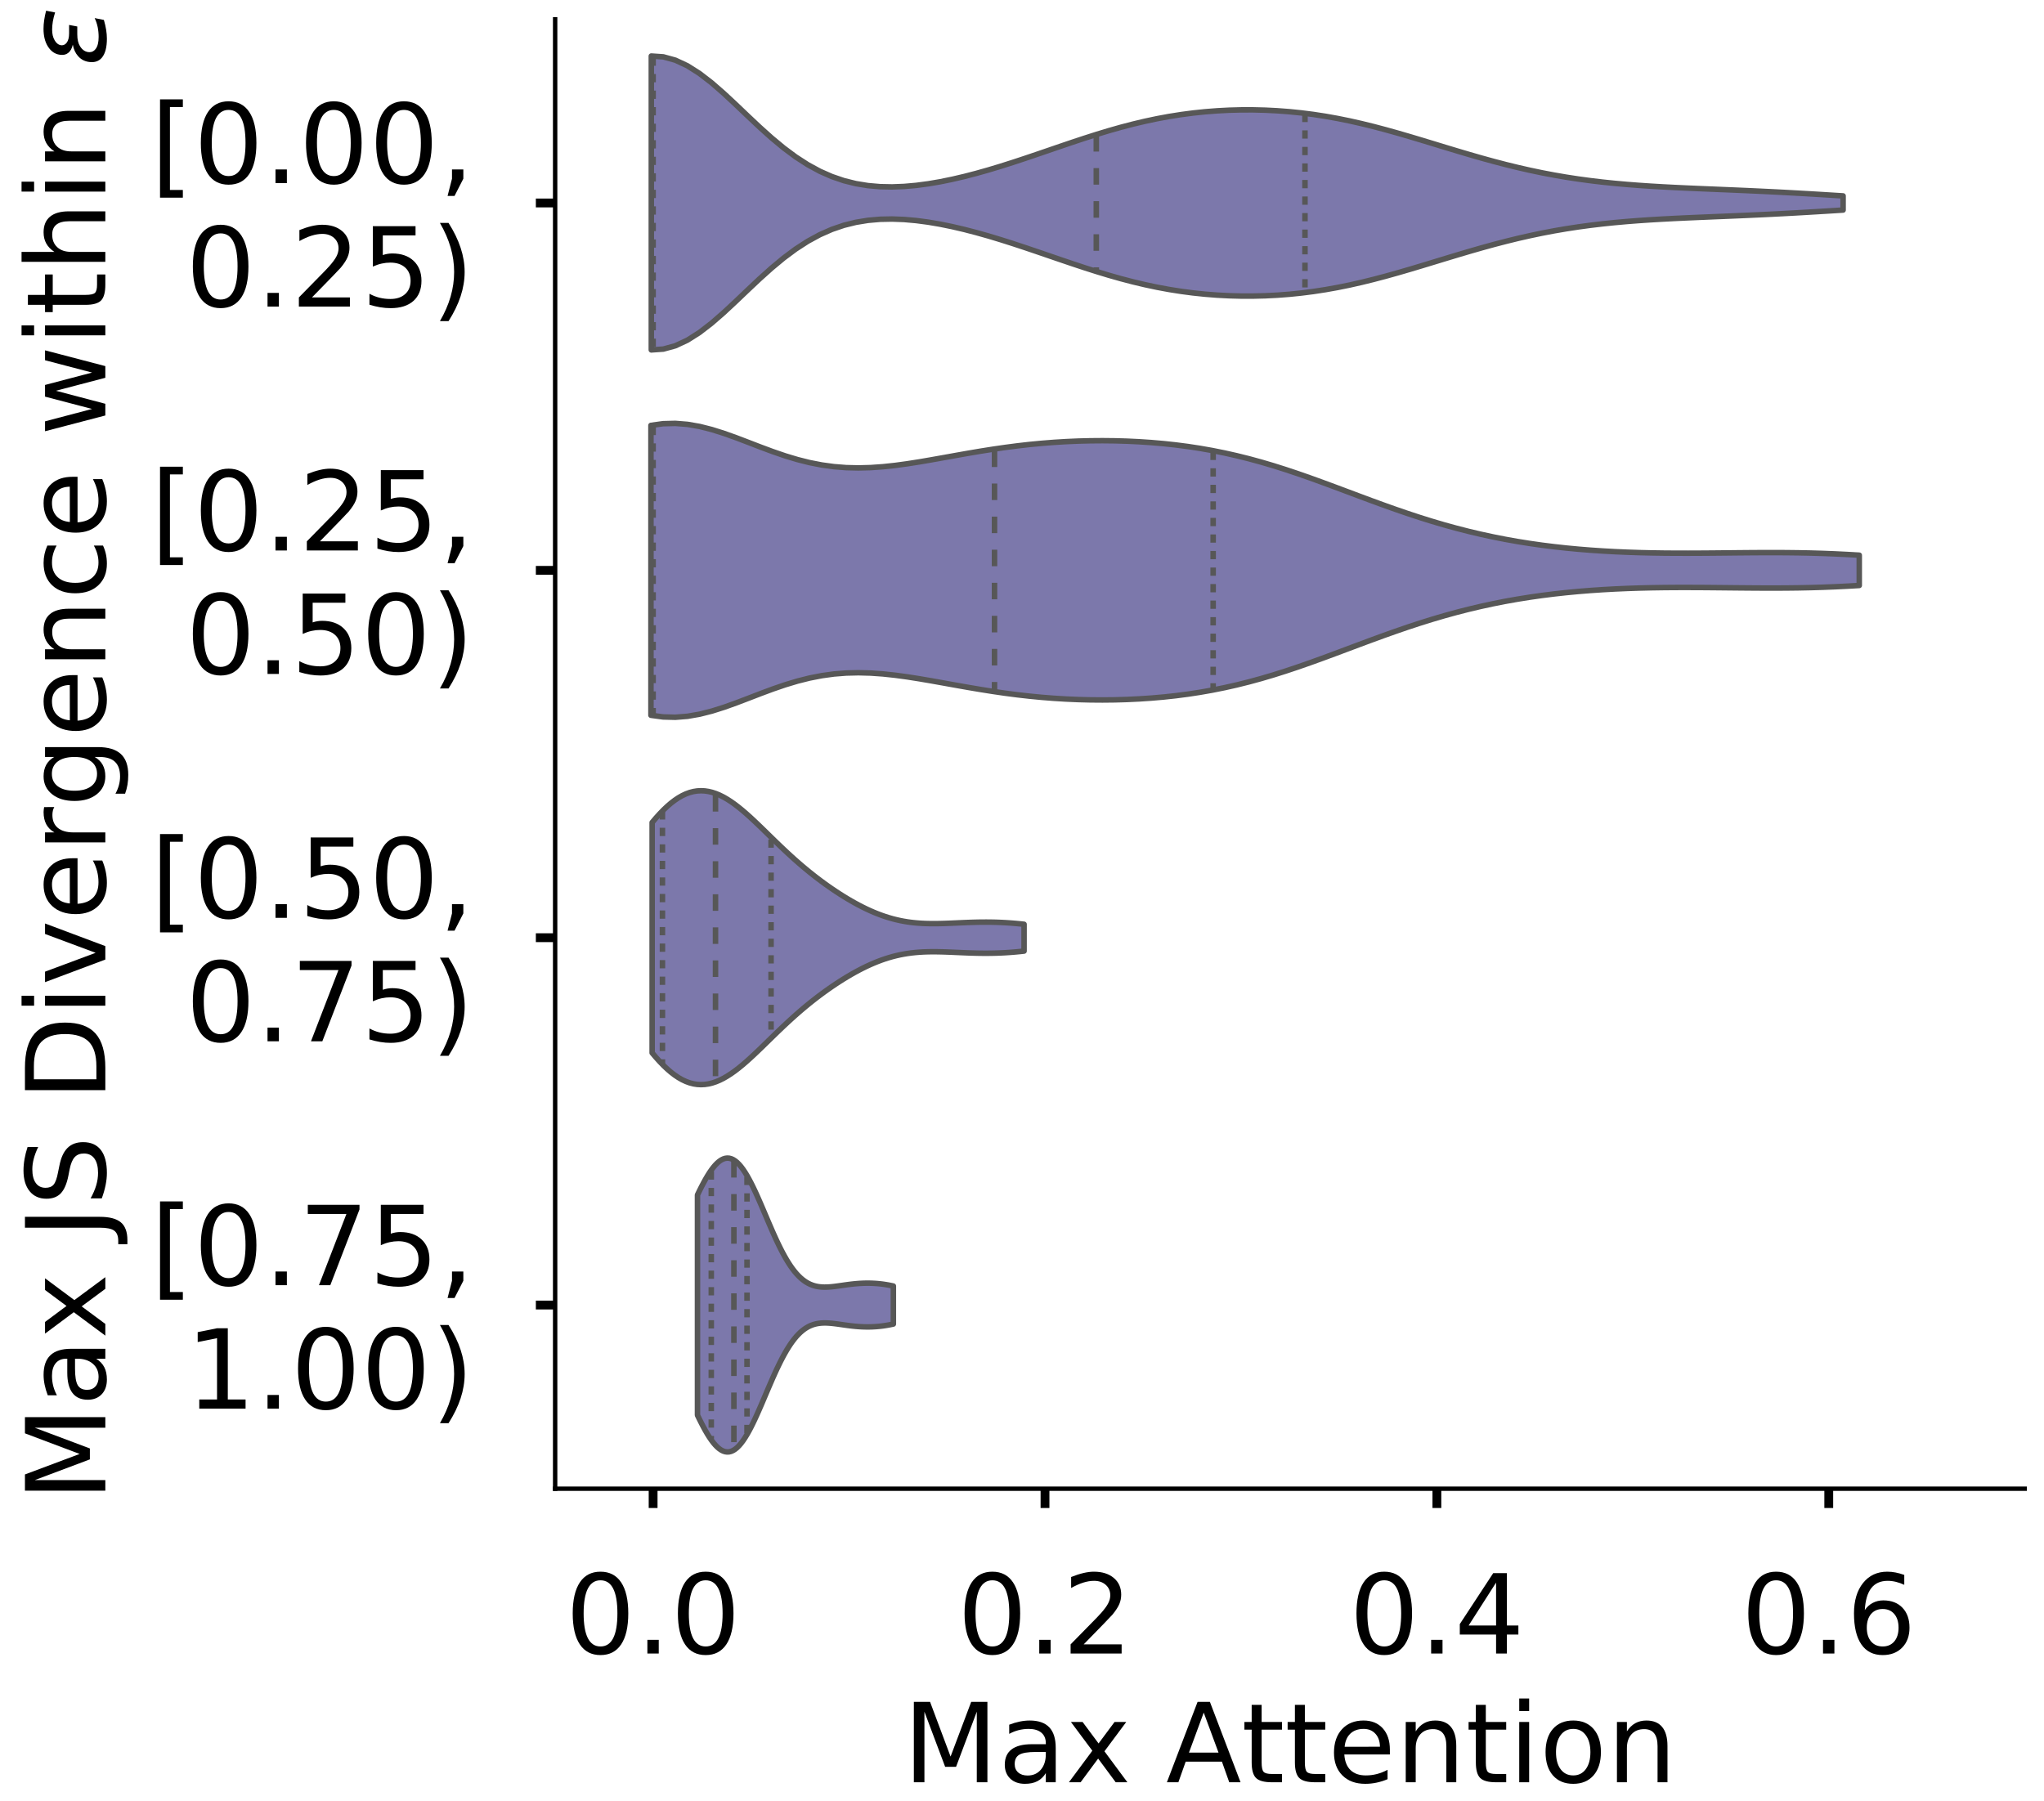 <?xml version="1.0" encoding="utf-8" standalone="no"?>
<!DOCTYPE svg PUBLIC "-//W3C//DTD SVG 1.1//EN"
  "http://www.w3.org/Graphics/SVG/1.1/DTD/svg11.dtd">
<!-- Created with matplotlib (https://matplotlib.org/) -->
<svg height="326.767pt" version="1.1" viewBox="0 0 370.767 326.767" width="370.767pt" xmlns="http://www.w3.org/2000/svg" xmlns:xlink="http://www.w3.org/1999/xlink">
 <defs>
  <style type="text/css">
*{stroke-linecap:butt;stroke-linejoin:round;}
  </style>
 </defs>
 <g id="figure_1">
  <g id="patch_1">
   <path d="M -0 326.767 
L 370.767 326.767 
L 370.767 -0 
L -0 -0 
z
" style="fill:#ffffff;"/>
  </g>
  <g id="axes_1">
   <g id="patch_2">
    <path d="M -273.667 270.067 
L -7.1 270.067 
L -7.1 3.5 
L -273.667 3.5 
z
" style="fill:#ffffff;"/>
   </g>
   <g id="patch_3">
    <path clip-path="url(#p2124ad52f2)" d="M -261.55 270.067 
L -255.492 270.067 
L -255.492 16.194 
L -261.55 16.194 
z
" style="fill:#7570b3;opacity:0.6;stroke:#000000;stroke-linejoin:miter;stroke-width:0.5;"/>
   </g>
   <g id="patch_4">
    <path clip-path="url(#p2124ad52f2)" d="M -255.492 270.067 
L -249.433 270.067 
L -249.433 261.582 
L -255.492 261.582 
z
" style="fill:#7570b3;opacity:0.6;stroke:#000000;stroke-linejoin:miter;stroke-width:0.5;"/>
   </g>
   <g id="patch_5">
    <path clip-path="url(#p2124ad52f2)" d="M -249.433 270.067 
L -243.375 270.067 
L -243.375 260.93 
L -249.433 260.93 
z
" style="fill:#7570b3;opacity:0.6;stroke:#000000;stroke-linejoin:miter;stroke-width:0.5;"/>
   </g>
   <g id="patch_6">
    <path clip-path="url(#p2124ad52f2)" d="M -243.375 270.067 
L -237.317 270.067 
L -237.317 268.761 
L -243.375 268.761 
z
" style="fill:#7570b3;opacity:0.6;stroke:#000000;stroke-linejoin:miter;stroke-width:0.5;"/>
   </g>
   <g id="patch_7">
    <path clip-path="url(#p2124ad52f2)" d="M -237.317 270.067 
L -231.258 270.067 
L -231.258 267.456 
L -237.317 267.456 
z
" style="fill:#7570b3;opacity:0.6;stroke:#000000;stroke-linejoin:miter;stroke-width:0.5;"/>
   </g>
   <g id="patch_8">
    <path clip-path="url(#p2124ad52f2)" d="M -231.258 270.067 
L -225.2 270.067 
L -225.2 264.193 
L -231.258 264.193 
z
" style="fill:#7570b3;opacity:0.6;stroke:#000000;stroke-linejoin:miter;stroke-width:0.5;"/>
   </g>
   <g id="patch_9">
    <path clip-path="url(#p2124ad52f2)" d="M -225.2 270.067 
L -219.142 270.067 
L -219.142 265.498 
L -225.2 265.498 
z
" style="fill:#7570b3;opacity:0.6;stroke:#000000;stroke-linejoin:miter;stroke-width:0.5;"/>
   </g>
   <g id="patch_10">
    <path clip-path="url(#p2124ad52f2)" d="M -219.142 270.067 
L -213.083 270.067 
L -213.083 262.888 
L -219.142 262.888 
z
" style="fill:#7570b3;opacity:0.6;stroke:#000000;stroke-linejoin:miter;stroke-width:0.5;"/>
   </g>
   <g id="patch_11">
    <path clip-path="url(#p2124ad52f2)" d="M -213.083 270.067 
L -207.025 270.067 
L -207.025 261.582 
L -213.083 261.582 
z
" style="fill:#7570b3;opacity:0.6;stroke:#000000;stroke-linejoin:miter;stroke-width:0.5;"/>
   </g>
   <g id="patch_12">
    <path clip-path="url(#p2124ad52f2)" d="M -207.025 270.067 
L -200.967 270.067 
L -200.967 260.93 
L -207.025 260.93 
z
" style="fill:#7570b3;opacity:0.6;stroke:#000000;stroke-linejoin:miter;stroke-width:0.5;"/>
   </g>
   <g id="patch_13">
    <path clip-path="url(#p2124ad52f2)" d="M -200.967 270.067 
L -194.908 270.067 
L -194.908 259.625 
L -200.967 259.625 
z
" style="fill:#7570b3;opacity:0.6;stroke:#000000;stroke-linejoin:miter;stroke-width:0.5;"/>
   </g>
   <g id="patch_14">
    <path clip-path="url(#p2124ad52f2)" d="M -194.908 270.067 
L -188.85 270.067 
L -188.85 254.404 
L -194.908 254.404 
z
" style="fill:#7570b3;opacity:0.6;stroke:#000000;stroke-linejoin:miter;stroke-width:0.5;"/>
   </g>
   <g id="patch_15">
    <path clip-path="url(#p2124ad52f2)" d="M -188.85 270.067 
L -182.792 270.067 
L -182.792 249.835 
L -188.85 249.835 
z
" style="fill:#7570b3;opacity:0.6;stroke:#000000;stroke-linejoin:miter;stroke-width:0.5;"/>
   </g>
   <g id="patch_16">
    <path clip-path="url(#p2124ad52f2)" d="M -182.792 270.067 
L -176.733 270.067 
L -176.733 244.614 
L -182.792 244.614 
z
" style="fill:#7570b3;opacity:0.6;stroke:#000000;stroke-linejoin:miter;stroke-width:0.5;"/>
   </g>
   <g id="patch_17">
    <path clip-path="url(#p2124ad52f2)" d="M -176.733 270.067 
L -170.675 270.067 
L -170.675 245.919 
L -176.733 245.919 
z
" style="fill:#7570b3;opacity:0.6;stroke:#000000;stroke-linejoin:miter;stroke-width:0.5;"/>
   </g>
   <g id="patch_18">
    <path clip-path="url(#p2124ad52f2)" d="M -170.675 270.067 
L -164.617 270.067 
L -164.617 240.698 
L -170.675 240.698 
z
" style="fill:#7570b3;opacity:0.6;stroke:#000000;stroke-linejoin:miter;stroke-width:0.5;"/>
   </g>
   <g id="patch_19">
    <path clip-path="url(#p2124ad52f2)" d="M -164.617 270.067 
L -158.558 270.067 
L -158.558 245.919 
L -164.617 245.919 
z
" style="fill:#7570b3;opacity:0.6;stroke:#000000;stroke-linejoin:miter;stroke-width:0.5;"/>
   </g>
   <g id="patch_20">
    <path clip-path="url(#p2124ad52f2)" d="M -158.558 270.067 
L -152.5 270.067 
L -152.5 244.614 
L -158.558 244.614 
z
" style="fill:#7570b3;opacity:0.6;stroke:#000000;stroke-linejoin:miter;stroke-width:0.5;"/>
   </g>
   <g id="patch_21">
    <path clip-path="url(#p2124ad52f2)" d="M -152.5 270.067 
L -146.442 270.067 
L -146.442 247.225 
L -152.5 247.225 
z
" style="fill:#7570b3;opacity:0.6;stroke:#000000;stroke-linejoin:miter;stroke-width:0.5;"/>
   </g>
   <g id="patch_22">
    <path clip-path="url(#p2124ad52f2)" d="M -146.442 270.067 
L -140.383 270.067 
L -140.383 238.74 
L -146.442 238.74 
z
" style="fill:#7570b3;opacity:0.6;stroke:#000000;stroke-linejoin:miter;stroke-width:0.5;"/>
   </g>
   <g id="patch_23">
    <path clip-path="url(#p2124ad52f2)" d="M -140.383 270.067 
L -134.325 270.067 
L -134.325 249.183 
L -140.383 249.183 
z
" style="fill:#7570b3;opacity:0.6;stroke:#000000;stroke-linejoin:miter;stroke-width:0.5;"/>
   </g>
   <g id="patch_24">
    <path clip-path="url(#p2124ad52f2)" d="M -134.325 270.067 
L -128.267 270.067 
L -128.267 252.446 
L -134.325 252.446 
z
" style="fill:#7570b3;opacity:0.6;stroke:#000000;stroke-linejoin:miter;stroke-width:0.5;"/>
   </g>
   <g id="patch_25">
    <path clip-path="url(#p2124ad52f2)" d="M -128.267 270.067 
L -122.208 270.067 
L -122.208 257.014 
L -128.267 257.014 
z
" style="fill:#7570b3;opacity:0.6;stroke:#000000;stroke-linejoin:miter;stroke-width:0.5;"/>
   </g>
   <g id="patch_26">
    <path clip-path="url(#p2124ad52f2)" d="M -122.208 270.067 
L -116.15 270.067 
L -116.15 256.361 
L -122.208 256.361 
z
" style="fill:#7570b3;opacity:0.6;stroke:#000000;stroke-linejoin:miter;stroke-width:0.5;"/>
   </g>
   <g id="patch_27">
    <path clip-path="url(#p2124ad52f2)" d="M -116.15 270.067 
L -110.092 270.067 
L -110.092 262.235 
L -116.15 262.235 
z
" style="fill:#7570b3;opacity:0.6;stroke:#000000;stroke-linejoin:miter;stroke-width:0.5;"/>
   </g>
   <g id="patch_28">
    <path clip-path="url(#p2124ad52f2)" d="M -110.092 270.067 
L -104.033 270.067 
L -104.033 264.846 
L -110.092 264.846 
z
" style="fill:#7570b3;opacity:0.6;stroke:#000000;stroke-linejoin:miter;stroke-width:0.5;"/>
   </g>
   <g id="patch_29">
    <path clip-path="url(#p2124ad52f2)" d="M -104.033 270.067 
L -97.975 270.067 
L -97.975 266.804 
L -104.033 266.804 
z
" style="fill:#7570b3;opacity:0.6;stroke:#000000;stroke-linejoin:miter;stroke-width:0.5;"/>
   </g>
   <g id="patch_30">
    <path clip-path="url(#p2124ad52f2)" d="M -97.975 270.067 
L -91.917 270.067 
L -91.917 266.151 
L -97.975 266.151 
z
" style="fill:#7570b3;opacity:0.6;stroke:#000000;stroke-linejoin:miter;stroke-width:0.5;"/>
   </g>
   <g id="patch_31">
    <path clip-path="url(#p2124ad52f2)" d="M -91.917 270.067 
L -85.858 270.067 
L -85.858 263.54 
L -91.917 263.54 
z
" style="fill:#7570b3;opacity:0.6;stroke:#000000;stroke-linejoin:miter;stroke-width:0.5;"/>
   </g>
   <g id="patch_32">
    <path clip-path="url(#p2124ad52f2)" d="M -85.858 270.067 
L -79.8 270.067 
L -79.8 267.456 
L -85.858 267.456 
z
" style="fill:#7570b3;opacity:0.6;stroke:#000000;stroke-linejoin:miter;stroke-width:0.5;"/>
   </g>
   <g id="patch_33">
    <path clip-path="url(#p2124ad52f2)" d="M -79.8 270.067 
L -73.742 270.067 
L -73.742 268.761 
L -79.8 268.761 
z
" style="fill:#7570b3;opacity:0.6;stroke:#000000;stroke-linejoin:miter;stroke-width:0.5;"/>
   </g>
   <g id="patch_34">
    <path clip-path="url(#p2124ad52f2)" d="M -73.742 270.067 
L -67.683 270.067 
L -67.683 265.498 
L -73.742 265.498 
z
" style="fill:#7570b3;opacity:0.6;stroke:#000000;stroke-linejoin:miter;stroke-width:0.5;"/>
   </g>
   <g id="patch_35">
    <path clip-path="url(#p2124ad52f2)" d="M -67.683 270.067 
L -61.625 270.067 
L -61.625 266.151 
L -67.683 266.151 
z
" style="fill:#7570b3;opacity:0.6;stroke:#000000;stroke-linejoin:miter;stroke-width:0.5;"/>
   </g>
   <g id="patch_36">
    <path clip-path="url(#p2124ad52f2)" d="M -61.625 270.067 
L -55.567 270.067 
L -55.567 266.151 
L -61.625 266.151 
z
" style="fill:#7570b3;opacity:0.6;stroke:#000000;stroke-linejoin:miter;stroke-width:0.5;"/>
   </g>
   <g id="patch_37">
    <path clip-path="url(#p2124ad52f2)" d="M -55.567 270.067 
L -49.508 270.067 
L -49.508 266.151 
L -55.567 266.151 
z
" style="fill:#7570b3;opacity:0.6;stroke:#000000;stroke-linejoin:miter;stroke-width:0.5;"/>
   </g>
   <g id="patch_38">
    <path clip-path="url(#p2124ad52f2)" d="M -49.508 270.067 
L -43.45 270.067 
L -43.45 269.414 
L -49.508 269.414 
z
" style="fill:#7570b3;opacity:0.6;stroke:#000000;stroke-linejoin:miter;stroke-width:0.5;"/>
   </g>
   <g id="patch_39">
    <path clip-path="url(#p2124ad52f2)" d="M -43.45 270.067 
L -37.392 270.067 
L -37.392 270.067 
L -43.45 270.067 
z
" style="fill:#7570b3;opacity:0.6;stroke:#000000;stroke-linejoin:miter;stroke-width:0.5;"/>
   </g>
   <g id="patch_40">
    <path clip-path="url(#p2124ad52f2)" d="M -37.392 270.067 
L -31.333 270.067 
L -31.333 270.067 
L -37.392 270.067 
z
" style="fill:#7570b3;opacity:0.6;stroke:#000000;stroke-linejoin:miter;stroke-width:0.5;"/>
   </g>
   <g id="patch_41">
    <path clip-path="url(#p2124ad52f2)" d="M -31.333 270.067 
L -25.275 270.067 
L -25.275 270.067 
L -31.333 270.067 
z
" style="fill:#7570b3;opacity:0.6;stroke:#000000;stroke-linejoin:miter;stroke-width:0.5;"/>
   </g>
   <g id="patch_42">
    <path clip-path="url(#p2124ad52f2)" d="M -25.275 270.067 
L -19.217 270.067 
L -19.217 270.067 
L -25.275 270.067 
z
" style="fill:#7570b3;opacity:0.6;stroke:#000000;stroke-linejoin:miter;stroke-width:0.5;"/>
   </g>
   <g id="matplotlib.axis_1">
    <g id="xtick_1">
     <g id="line2d_1">
      <defs>
       <path d="M 0 0 
L 0 3.5 
" id="m6a751f01bb" style="stroke:#000000;stroke-width:1.6;"/>
      </defs>
      <g/>
     </g>
     <g id="text_1">
      <!-- 0.0 -->
      <defs>
       <path d="M 31.781 66.406 
Q 24.172 66.406 20.328 58.906 
Q 16.5 51.422 16.5 36.375 
Q 16.5 21.391 20.328 13.891 
Q 24.172 6.391 31.781 6.391 
Q 39.453 6.391 43.281 13.891 
Q 47.125 21.391 47.125 36.375 
Q 47.125 51.422 43.281 58.906 
Q 39.453 66.406 31.781 66.406 
z
M 31.781 74.219 
Q 44.047 74.219 50.516 64.516 
Q 56.984 54.828 56.984 36.375 
Q 56.984 17.969 50.516 8.266 
Q 44.047 -1.422 31.781 -1.422 
Q 19.531 -1.422 13.062 8.266 
Q 6.594 17.969 6.594 36.375 
Q 6.594 54.828 13.062 64.516 
Q 19.531 74.219 31.781 74.219 
z
" id="DejaVuSans-48"/>
       <path d="M 10.688 12.406 
L 21 12.406 
L 21 0 
L 10.688 0 
z
" id="DejaVuSans-46"/>
      </defs>
      <g transform="translate(-277.453 299.964)scale(0.2 -0.2)">
       <use xlink:href="#DejaVuSans-48"/>
       <use x="63.623" xlink:href="#DejaVuSans-46"/>
       <use x="95.41" xlink:href="#DejaVuSans-48"/>
      </g>
     </g>
    </g>
    <g id="xtick_2">
     <g id="line2d_2">
      <g/>
     </g>
     <g id="text_2">
      <!-- 0.2 -->
      <defs>
       <path d="M 19.188 8.297 
L 53.609 8.297 
L 53.609 0 
L 7.328 0 
L 7.328 8.297 
Q 12.938 14.109 22.625 23.891 
Q 32.328 33.688 34.812 36.531 
Q 39.547 41.844 41.422 45.531 
Q 43.312 49.219 43.312 52.781 
Q 43.312 58.594 39.234 62.25 
Q 35.156 65.922 28.609 65.922 
Q 23.969 65.922 18.812 64.312 
Q 13.672 62.703 7.812 59.422 
L 7.812 69.391 
Q 13.766 71.781 18.938 73 
Q 24.125 74.219 28.422 74.219 
Q 39.75 74.219 46.484 68.547 
Q 53.219 62.891 53.219 53.422 
Q 53.219 48.922 51.531 44.891 
Q 49.859 40.875 45.406 35.406 
Q 44.188 33.984 37.641 27.219 
Q 31.109 20.453 19.188 8.297 
z
" id="DejaVuSans-50"/>
      </defs>
      <g transform="translate(-208.215 299.964)scale(0.2 -0.2)">
       <use xlink:href="#DejaVuSans-48"/>
       <use x="63.623" xlink:href="#DejaVuSans-46"/>
       <use x="95.41" xlink:href="#DejaVuSans-50"/>
      </g>
     </g>
    </g>
    <g id="xtick_3">
     <g id="line2d_3">
      <g/>
     </g>
     <g id="text_3">
      <!-- 0.4 -->
      <defs>
       <path d="M 37.797 64.312 
L 12.891 25.391 
L 37.797 25.391 
z
M 35.203 72.906 
L 47.609 72.906 
L 47.609 25.391 
L 58.016 25.391 
L 58.016 17.188 
L 47.609 17.188 
L 47.609 0 
L 37.797 0 
L 37.797 17.188 
L 4.891 17.188 
L 4.891 26.703 
z
" id="DejaVuSans-52"/>
      </defs>
      <g transform="translate(-138.977 299.964)scale(0.2 -0.2)">
       <use xlink:href="#DejaVuSans-48"/>
       <use x="63.623" xlink:href="#DejaVuSans-46"/>
       <use x="95.41" xlink:href="#DejaVuSans-52"/>
      </g>
     </g>
    </g>
    <g id="xtick_4">
     <g id="line2d_4">
      <g/>
     </g>
     <g id="text_4">
      <!-- 0.6 -->
      <defs>
       <path d="M 33.016 40.375 
Q 26.375 40.375 22.484 35.828 
Q 18.609 31.297 18.609 23.391 
Q 18.609 15.531 22.484 10.953 
Q 26.375 6.391 33.016 6.391 
Q 39.656 6.391 43.531 10.953 
Q 47.406 15.531 47.406 23.391 
Q 47.406 31.297 43.531 35.828 
Q 39.656 40.375 33.016 40.375 
z
M 52.594 71.297 
L 52.594 62.312 
Q 48.875 64.062 45.094 64.984 
Q 41.312 65.922 37.594 65.922 
Q 27.828 65.922 22.672 59.328 
Q 17.531 52.734 16.797 39.406 
Q 19.672 43.656 24.016 45.922 
Q 28.375 48.188 33.594 48.188 
Q 44.578 48.188 50.953 41.516 
Q 57.328 34.859 57.328 23.391 
Q 57.328 12.156 50.688 5.359 
Q 44.047 -1.422 33.016 -1.422 
Q 20.359 -1.422 13.672 8.266 
Q 6.984 17.969 6.984 36.375 
Q 6.984 53.656 15.188 63.938 
Q 23.391 74.219 37.203 74.219 
Q 40.922 74.219 44.703 73.484 
Q 48.484 72.75 52.594 71.297 
z
" id="DejaVuSans-54"/>
      </defs>
      <g transform="translate(-69.739 299.964)scale(0.2 -0.2)">
       <use xlink:href="#DejaVuSans-48"/>
       <use x="63.623" xlink:href="#DejaVuSans-46"/>
       <use x="95.41" xlink:href="#DejaVuSans-54"/>
      </g>
     </g>
    </g>
    <g id="text_5">
     <!--   -->
     <defs>
      <path id="DejaVuSans-32"/>
     </defs>
     <g transform="translate(-143.561 323.32)scale(0.2 -0.2)">
      <use xlink:href="#DejaVuSans-32"/>
     </g>
    </g>
   </g>
   <g id="matplotlib.axis_2">
    <g id="ytick_1">
     <g id="line2d_5">
      <defs>
       <path d="M 0 0 
L -3.5 0 
" id="m9bbfb42f0e" style="stroke:#000000;stroke-width:1.6;"/>
      </defs>
      <g/>
     </g>
     <g id="text_6">
      <!-- 0.0 -->
      <g transform="translate(-320.173 277.665)scale(0.2 -0.2)">
       <use xlink:href="#DejaVuSans-48"/>
       <use x="63.623" xlink:href="#DejaVuSans-46"/>
       <use x="95.41" xlink:href="#DejaVuSans-48"/>
      </g>
     </g>
    </g>
    <g id="ytick_2">
     <g id="line2d_6">
      <g/>
     </g>
     <g id="text_7">
      <!-- 0.1 -->
      <defs>
       <path d="M 12.406 8.297 
L 28.516 8.297 
L 28.516 63.922 
L 10.984 60.406 
L 10.984 69.391 
L 28.422 72.906 
L 38.281 72.906 
L 38.281 8.297 
L 54.391 8.297 
L 54.391 0 
L 12.406 0 
z
" id="DejaVuSans-49"/>
      </defs>
      <g transform="translate(-320.173 212.402)scale(0.2 -0.2)">
       <use xlink:href="#DejaVuSans-48"/>
       <use x="63.623" xlink:href="#DejaVuSans-46"/>
       <use x="95.41" xlink:href="#DejaVuSans-49"/>
      </g>
     </g>
    </g>
    <g id="ytick_3">
     <g id="line2d_7">
      <g/>
     </g>
     <g id="text_8">
      <!-- 0.2 -->
      <g transform="translate(-320.173 147.139)scale(0.2 -0.2)">
       <use xlink:href="#DejaVuSans-48"/>
       <use x="63.623" xlink:href="#DejaVuSans-46"/>
       <use x="95.41" xlink:href="#DejaVuSans-50"/>
      </g>
     </g>
    </g>
    <g id="ytick_4">
     <g id="line2d_8">
      <g/>
     </g>
     <g id="text_9">
      <!-- 0.3 -->
      <defs>
       <path d="M 40.578 39.312 
Q 47.656 37.797 51.625 33 
Q 55.609 28.219 55.609 21.188 
Q 55.609 10.406 48.188 4.484 
Q 40.766 -1.422 27.094 -1.422 
Q 22.516 -1.422 17.656 -0.516 
Q 12.797 0.391 7.625 2.203 
L 7.625 11.719 
Q 11.719 9.328 16.594 8.109 
Q 21.484 6.891 26.812 6.891 
Q 36.078 6.891 40.938 10.547 
Q 45.797 14.203 45.797 21.188 
Q 45.797 27.641 41.281 31.266 
Q 36.766 34.906 28.719 34.906 
L 20.219 34.906 
L 20.219 43.016 
L 29.109 43.016 
Q 36.375 43.016 40.234 45.922 
Q 44.094 48.828 44.094 54.297 
Q 44.094 59.906 40.109 62.906 
Q 36.141 65.922 28.719 65.922 
Q 24.656 65.922 20.016 65.031 
Q 15.375 64.156 9.812 62.312 
L 9.812 71.094 
Q 15.438 72.656 20.344 73.438 
Q 25.25 74.219 29.594 74.219 
Q 40.828 74.219 47.359 69.109 
Q 53.906 64.016 53.906 55.328 
Q 53.906 49.266 50.438 45.094 
Q 46.969 40.922 40.578 39.312 
z
" id="DejaVuSans-51"/>
      </defs>
      <g transform="translate(-320.173 81.876)scale(0.2 -0.2)">
       <use xlink:href="#DejaVuSans-48"/>
       <use x="63.623" xlink:href="#DejaVuSans-46"/>
       <use x="95.41" xlink:href="#DejaVuSans-51"/>
      </g>
     </g>
    </g>
    <g id="ytick_5">
     <g id="line2d_9">
      <g/>
     </g>
     <g id="text_10">
      <!-- 0.4 -->
      <g transform="translate(-320.173 16.613)scale(0.2 -0.2)">
       <use xlink:href="#DejaVuSans-48"/>
       <use x="63.623" xlink:href="#DejaVuSans-46"/>
       <use x="95.41" xlink:href="#DejaVuSans-52"/>
      </g>
     </g>
    </g>
    <g id="text_11">
     <!--   -->
     <g transform="translate(-327.833 139.58)rotate(-90)scale(0.176 -0.176)">
      <use xlink:href="#DejaVuSans-32"/>
     </g>
    </g>
   </g>
   <g id="patch_43">
    <path style="fill:none;stroke:#000000;stroke-linecap:square;stroke-linejoin:miter;stroke-width:0.8;"/>
   </g>
   <g id="patch_44">
    <path style="fill:none;stroke:#000000;stroke-linecap:square;stroke-linejoin:miter;stroke-width:0.8;"/>
   </g>
  </g>
  <g id="axes_2">
   <g id="patch_45">
    <path d="M 100.7 270.067 
L 367.267 270.067 
L 367.267 3.5 
L 100.7 3.5 
z
" style="fill:#ffffff;"/>
   </g>
   <g id="PolyCollection_1">
    <defs>
     <path d="M 118.14 -263.289 
L 118.14 -316.603 
L 120.324 -316.452 
L 122.507 -315.851 
L 124.691 -314.832 
L 126.875 -313.447 
L 129.058 -311.766 
L 131.242 -309.866 
L 133.426 -307.834 
L 135.61 -305.752 
L 137.793 -303.697 
L 139.977 -301.736 
L 142.161 -299.924 
L 144.344 -298.299 
L 146.528 -296.887 
L 148.712 -295.699 
L 150.895 -294.737 
L 153.079 -293.993 
L 155.263 -293.451 
L 157.446 -293.095 
L 159.63 -292.904 
L 161.814 -292.859 
L 163.998 -292.942 
L 166.181 -293.134 
L 168.365 -293.423 
L 170.549 -293.795 
L 172.732 -294.241 
L 174.916 -294.751 
L 177.1 -295.317 
L 179.283 -295.933 
L 181.467 -296.591 
L 183.651 -297.283 
L 185.835 -298.003 
L 188.018 -298.741 
L 190.202 -299.488 
L 192.386 -300.237 
L 194.569 -300.977 
L 196.753 -301.699 
L 198.937 -302.395 
L 201.12 -303.056 
L 203.304 -303.675 
L 205.488 -304.246 
L 207.672 -304.765 
L 209.855 -305.228 
L 212.039 -305.632 
L 214.223 -305.978 
L 216.406 -306.265 
L 218.59 -306.493 
L 220.774 -306.663 
L 222.957 -306.777 
L 225.141 -306.834 
L 227.325 -306.836 
L 229.508 -306.782 
L 231.692 -306.672 
L 233.876 -306.507 
L 236.06 -306.284 
L 238.243 -306.005 
L 240.427 -305.67 
L 242.611 -305.279 
L 244.794 -304.836 
L 246.978 -304.344 
L 249.162 -303.807 
L 251.345 -303.23 
L 253.529 -302.621 
L 255.713 -301.985 
L 257.897 -301.332 
L 260.08 -300.669 
L 262.264 -300.003 
L 264.448 -299.344 
L 266.631 -298.698 
L 268.815 -298.071 
L 270.999 -297.471 
L 273.182 -296.901 
L 275.366 -296.367 
L 277.55 -295.87 
L 279.733 -295.414 
L 281.917 -294.999 
L 284.101 -294.624 
L 286.285 -294.29 
L 288.468 -293.995 
L 290.652 -293.736 
L 292.836 -293.51 
L 295.019 -293.313 
L 297.203 -293.144 
L 299.387 -292.996 
L 301.57 -292.868 
L 303.754 -292.754 
L 305.938 -292.651 
L 308.122 -292.556 
L 310.305 -292.465 
L 312.489 -292.375 
L 314.673 -292.284 
L 316.856 -292.19 
L 319.04 -292.09 
L 321.224 -291.985 
L 323.407 -291.873 
L 325.591 -291.754 
L 327.775 -291.629 
L 329.958 -291.499 
L 332.142 -291.365 
L 334.326 -291.23 
L 334.326 -288.662 
L 334.326 -288.662 
L 332.142 -288.526 
L 329.958 -288.393 
L 327.775 -288.263 
L 325.591 -288.138 
L 323.407 -288.019 
L 321.224 -287.907 
L 319.04 -287.801 
L 316.856 -287.702 
L 314.673 -287.608 
L 312.489 -287.517 
L 310.305 -287.427 
L 308.122 -287.336 
L 305.938 -287.241 
L 303.754 -287.138 
L 301.57 -287.024 
L 299.387 -286.895 
L 297.203 -286.748 
L 295.019 -286.578 
L 292.836 -286.382 
L 290.652 -286.156 
L 288.468 -285.897 
L 286.285 -285.601 
L 284.101 -285.267 
L 281.917 -284.893 
L 279.733 -284.478 
L 277.55 -284.021 
L 275.366 -283.525 
L 273.182 -282.99 
L 270.999 -282.421 
L 268.815 -281.82 
L 266.631 -281.194 
L 264.448 -280.548 
L 262.264 -279.888 
L 260.08 -279.223 
L 257.897 -278.56 
L 255.713 -277.906 
L 253.529 -277.271 
L 251.345 -276.661 
L 249.162 -276.085 
L 246.978 -275.548 
L 244.794 -275.055 
L 242.611 -274.612 
L 240.427 -274.222 
L 238.243 -273.887 
L 236.06 -273.608 
L 233.876 -273.385 
L 231.692 -273.219 
L 229.508 -273.11 
L 227.325 -273.056 
L 225.141 -273.057 
L 222.957 -273.115 
L 220.774 -273.228 
L 218.59 -273.399 
L 216.406 -273.627 
L 214.223 -273.914 
L 212.039 -274.259 
L 209.855 -274.664 
L 207.672 -275.127 
L 205.488 -275.645 
L 203.304 -276.217 
L 201.12 -276.836 
L 198.937 -277.497 
L 196.753 -278.192 
L 194.569 -278.915 
L 192.386 -279.655 
L 190.202 -280.403 
L 188.018 -281.151 
L 185.835 -281.889 
L 183.651 -282.608 
L 181.467 -283.301 
L 179.283 -283.959 
L 177.1 -284.574 
L 174.916 -285.141 
L 172.732 -285.651 
L 170.549 -286.097 
L 168.365 -286.469 
L 166.181 -286.757 
L 163.998 -286.95 
L 161.814 -287.032 
L 159.63 -286.987 
L 157.446 -286.796 
L 155.263 -286.44 
L 153.079 -285.899 
L 150.895 -285.155 
L 148.712 -284.193 
L 146.528 -283.005 
L 144.344 -281.593 
L 142.161 -279.968 
L 139.977 -278.155 
L 137.793 -276.195 
L 135.61 -274.14 
L 133.426 -272.058 
L 131.242 -270.025 
L 129.058 -268.126 
L 126.875 -266.444 
L 124.691 -265.06 
L 122.507 -264.041 
L 120.324 -263.44 
L 118.14 -263.289 
z
" id="mb7afc3c563" style="stroke:#575757;"/>
    </defs>
    <g clip-path="url(#p21048d681b)">
     <use style="fill:#7c78ab;stroke:#575757;" x="0" xlink:href="#mb7afc3c563" y="326.767"/>
    </g>
   </g>
   <g id="PolyCollection_2">
    <defs>
     <path d="M 118.075 -197.009 
L 118.075 -249.599 
L 120.289 -249.905 
L 122.503 -249.961 
L 124.717 -249.783 
L 126.931 -249.397 
L 129.145 -248.835 
L 131.359 -248.136 
L 133.573 -247.344 
L 135.787 -246.5 
L 138.001 -245.648 
L 140.215 -244.826 
L 142.429 -244.067 
L 144.643 -243.4 
L 146.857 -242.844 
L 149.071 -242.412 
L 151.285 -242.109 
L 153.499 -241.934 
L 155.712 -241.882 
L 157.926 -241.94 
L 160.14 -242.096 
L 162.354 -242.332 
L 164.568 -242.633 
L 166.782 -242.98 
L 168.996 -243.359 
L 171.21 -243.754 
L 173.424 -244.152 
L 175.638 -244.543 
L 177.852 -244.918 
L 180.066 -245.268 
L 182.28 -245.589 
L 184.494 -245.877 
L 186.708 -246.129 
L 188.922 -246.342 
L 191.136 -246.517 
L 193.35 -246.653 
L 195.564 -246.749 
L 197.778 -246.805 
L 199.992 -246.822 
L 202.206 -246.799 
L 204.42 -246.735 
L 206.634 -246.63 
L 208.848 -246.482 
L 211.061 -246.289 
L 213.275 -246.05 
L 215.489 -245.763 
L 217.703 -245.425 
L 219.917 -245.034 
L 222.131 -244.59 
L 224.345 -244.092 
L 226.559 -243.54 
L 228.773 -242.936 
L 230.987 -242.282 
L 233.201 -241.582 
L 235.415 -240.843 
L 237.629 -240.069 
L 239.843 -239.269 
L 242.057 -238.451 
L 244.271 -237.623 
L 246.485 -236.793 
L 248.699 -235.969 
L 250.913 -235.16 
L 253.127 -234.372 
L 255.341 -233.611 
L 257.555 -232.883 
L 259.769 -232.192 
L 261.983 -231.54 
L 264.197 -230.931 
L 266.411 -230.364 
L 268.624 -229.842 
L 270.838 -229.363 
L 273.052 -228.927 
L 275.266 -228.533 
L 277.48 -228.179 
L 279.694 -227.864 
L 281.908 -227.587 
L 284.122 -227.344 
L 286.336 -227.135 
L 288.55 -226.957 
L 290.764 -226.808 
L 292.978 -226.686 
L 295.192 -226.59 
L 297.406 -226.516 
L 299.62 -226.464 
L 301.834 -226.431 
L 304.048 -226.415 
L 306.262 -226.412 
L 308.476 -226.421 
L 310.69 -226.437 
L 312.904 -226.459 
L 315.118 -226.482 
L 317.332 -226.502 
L 319.546 -226.516 
L 321.76 -226.519 
L 323.974 -226.51 
L 326.187 -226.484 
L 328.401 -226.44 
L 330.615 -226.375 
L 332.829 -226.288 
L 335.043 -226.181 
L 337.257 -226.054 
L 337.257 -220.555 
L 337.257 -220.555 
L 335.043 -220.427 
L 332.829 -220.32 
L 330.615 -220.234 
L 328.401 -220.169 
L 326.187 -220.124 
L 323.974 -220.098 
L 321.76 -220.089 
L 319.546 -220.093 
L 317.332 -220.107 
L 315.118 -220.127 
L 312.904 -220.149 
L 310.69 -220.171 
L 308.476 -220.188 
L 306.262 -220.196 
L 304.048 -220.194 
L 301.834 -220.177 
L 299.62 -220.144 
L 297.406 -220.092 
L 295.192 -220.019 
L 292.978 -219.922 
L 290.764 -219.8 
L 288.55 -219.652 
L 286.336 -219.474 
L 284.122 -219.264 
L 281.908 -219.022 
L 279.694 -218.744 
L 277.48 -218.429 
L 275.266 -218.076 
L 273.052 -217.682 
L 270.838 -217.246 
L 268.624 -216.767 
L 266.411 -216.244 
L 264.197 -215.678 
L 261.983 -215.068 
L 259.769 -214.416 
L 257.555 -213.725 
L 255.341 -212.997 
L 253.127 -212.236 
L 250.913 -211.448 
L 248.699 -210.639 
L 246.485 -209.816 
L 244.271 -208.986 
L 242.057 -208.157 
L 239.843 -207.339 
L 237.629 -206.539 
L 235.415 -205.766 
L 233.201 -205.026 
L 230.987 -204.327 
L 228.773 -203.673 
L 226.559 -203.068 
L 224.345 -202.516 
L 222.131 -202.018 
L 219.917 -201.574 
L 217.703 -201.184 
L 215.489 -200.846 
L 213.275 -200.558 
L 211.061 -200.319 
L 208.848 -200.127 
L 206.634 -199.979 
L 204.42 -199.873 
L 202.206 -199.809 
L 199.992 -199.786 
L 197.778 -199.803 
L 195.564 -199.859 
L 193.35 -199.955 
L 191.136 -200.091 
L 188.922 -200.266 
L 186.708 -200.48 
L 184.494 -200.731 
L 182.28 -201.019 
L 180.066 -201.34 
L 177.852 -201.691 
L 175.638 -202.065 
L 173.424 -202.456 
L 171.21 -202.854 
L 168.996 -203.249 
L 166.782 -203.628 
L 164.568 -203.976 
L 162.354 -204.276 
L 160.14 -204.513 
L 157.926 -204.668 
L 155.712 -204.727 
L 153.499 -204.674 
L 151.285 -204.5 
L 149.071 -204.197 
L 146.857 -203.764 
L 144.643 -203.208 
L 142.429 -202.541 
L 140.215 -201.783 
L 138.001 -200.961 
L 135.787 -200.108 
L 133.573 -199.265 
L 131.359 -198.472 
L 129.145 -197.773 
L 126.931 -197.212 
L 124.717 -196.825 
L 122.503 -196.648 
L 120.289 -196.704 
L 118.075 -197.009 
z
" id="mf7f01af5cc" style="stroke:#575757;"/>
    </defs>
    <g clip-path="url(#p21048d681b)">
     <use style="fill:#7c78ab;stroke:#575757;" x="0" xlink:href="#mf7f01af5cc" y="326.767"/>
    </g>
   </g>
   <g id="PolyCollection_3">
    <defs>
     <path d="M 118.294 -135.763 
L 118.294 -177.562 
L 118.975 -178.367 
L 119.657 -179.124 
L 120.338 -179.829 
L 121.02 -180.477 
L 121.701 -181.064 
L 122.383 -181.587 
L 123.064 -182.044 
L 123.745 -182.433 
L 124.427 -182.752 
L 125.108 -183 
L 125.79 -183.177 
L 126.471 -183.283 
L 127.153 -183.319 
L 127.834 -183.287 
L 128.516 -183.187 
L 129.197 -183.023 
L 129.879 -182.797 
L 130.56 -182.512 
L 131.242 -182.171 
L 131.923 -181.778 
L 132.604 -181.338 
L 133.286 -180.855 
L 133.967 -180.333 
L 134.649 -179.777 
L 135.33 -179.192 
L 136.012 -178.583 
L 136.693 -177.953 
L 137.375 -177.308 
L 138.056 -176.653 
L 138.738 -175.99 
L 139.419 -175.324 
L 140.101 -174.658 
L 140.782 -173.996 
L 141.464 -173.34 
L 142.145 -172.692 
L 142.826 -172.055 
L 143.508 -171.429 
L 144.189 -170.815 
L 144.871 -170.216 
L 145.552 -169.631 
L 146.234 -169.06 
L 146.915 -168.504 
L 147.597 -167.962 
L 148.278 -167.435 
L 148.96 -166.922 
L 149.641 -166.423 
L 150.323 -165.938 
L 151.004 -165.467 
L 151.685 -165.01 
L 152.367 -164.566 
L 153.048 -164.137 
L 153.73 -163.723 
L 154.411 -163.323 
L 155.093 -162.939 
L 155.774 -162.571 
L 156.456 -162.22 
L 157.137 -161.886 
L 157.819 -161.571 
L 158.5 -161.274 
L 159.182 -160.997 
L 159.863 -160.74 
L 160.544 -160.504 
L 161.226 -160.289 
L 161.907 -160.094 
L 162.589 -159.921 
L 163.27 -159.769 
L 163.952 -159.637 
L 164.633 -159.525 
L 165.315 -159.432 
L 165.996 -159.358 
L 166.678 -159.3 
L 167.359 -159.258 
L 168.041 -159.23 
L 168.722 -159.215 
L 169.404 -159.211 
L 170.085 -159.217 
L 170.766 -159.231 
L 171.448 -159.251 
L 172.129 -159.276 
L 172.811 -159.304 
L 173.492 -159.334 
L 174.174 -159.364 
L 174.855 -159.393 
L 175.537 -159.42 
L 176.218 -159.443 
L 176.9 -159.462 
L 177.581 -159.477 
L 178.263 -159.485 
L 178.944 -159.487 
L 179.625 -159.482 
L 180.307 -159.47 
L 180.988 -159.451 
L 181.67 -159.423 
L 182.351 -159.388 
L 183.033 -159.344 
L 183.714 -159.293 
L 184.396 -159.235 
L 185.077 -159.168 
L 185.759 -159.095 
L 185.759 -154.23 
L 185.759 -154.23 
L 185.077 -154.157 
L 184.396 -154.09 
L 183.714 -154.032 
L 183.033 -153.981 
L 182.351 -153.937 
L 181.67 -153.902 
L 180.988 -153.874 
L 180.307 -153.855 
L 179.625 -153.843 
L 178.944 -153.838 
L 178.263 -153.84 
L 177.581 -153.848 
L 176.9 -153.863 
L 176.218 -153.882 
L 175.537 -153.905 
L 174.855 -153.932 
L 174.174 -153.961 
L 173.492 -153.991 
L 172.811 -154.021 
L 172.129 -154.049 
L 171.448 -154.074 
L 170.766 -154.094 
L 170.085 -154.108 
L 169.404 -154.114 
L 168.722 -154.11 
L 168.041 -154.095 
L 167.359 -154.067 
L 166.678 -154.025 
L 165.996 -153.967 
L 165.315 -153.893 
L 164.633 -153.8 
L 163.952 -153.688 
L 163.27 -153.556 
L 162.589 -153.404 
L 161.907 -153.231 
L 161.226 -153.036 
L 160.544 -152.821 
L 159.863 -152.585 
L 159.182 -152.328 
L 158.5 -152.051 
L 157.819 -151.754 
L 157.137 -151.439 
L 156.456 -151.105 
L 155.774 -150.754 
L 155.093 -150.386 
L 154.411 -150.002 
L 153.73 -149.602 
L 153.048 -149.188 
L 152.367 -148.759 
L 151.685 -148.315 
L 151.004 -147.858 
L 150.323 -147.387 
L 149.641 -146.902 
L 148.96 -146.403 
L 148.278 -145.89 
L 147.597 -145.363 
L 146.915 -144.821 
L 146.234 -144.265 
L 145.552 -143.694 
L 144.871 -143.109 
L 144.189 -142.51 
L 143.508 -141.896 
L 142.826 -141.27 
L 142.145 -140.633 
L 141.464 -139.985 
L 140.782 -139.329 
L 140.101 -138.667 
L 139.419 -138.001 
L 138.738 -137.335 
L 138.056 -136.672 
L 137.375 -136.017 
L 136.693 -135.372 
L 136.012 -134.742 
L 135.33 -134.133 
L 134.649 -133.548 
L 133.967 -132.992 
L 133.286 -132.47 
L 132.604 -131.987 
L 131.923 -131.547 
L 131.242 -131.154 
L 130.56 -130.813 
L 129.879 -130.528 
L 129.197 -130.302 
L 128.516 -130.138 
L 127.834 -130.038 
L 127.153 -130.006 
L 126.471 -130.042 
L 125.79 -130.148 
L 125.108 -130.325 
L 124.427 -130.573 
L 123.745 -130.892 
L 123.064 -131.281 
L 122.383 -131.738 
L 121.701 -132.261 
L 121.02 -132.848 
L 120.338 -133.496 
L 119.657 -134.201 
L 118.975 -134.958 
L 118.294 -135.763 
z
" id="m71d222889b" style="stroke:#575757;"/>
    </defs>
    <g clip-path="url(#p21048d681b)">
     <use style="fill:#7c78ab;stroke:#575757;" x="0" xlink:href="#m71d222889b" y="326.767"/>
    </g>
   </g>
   <g id="PolyCollection_4">
    <defs>
     <path d="M 126.518 -70.041 
L 126.518 -110.001 
L 126.877 -110.744 
L 127.236 -111.461 
L 127.595 -112.148 
L 127.954 -112.801 
L 128.313 -113.416 
L 128.671 -113.989 
L 129.03 -114.516 
L 129.389 -114.992 
L 129.748 -115.416 
L 130.107 -115.782 
L 130.466 -116.089 
L 130.825 -116.334 
L 131.184 -116.515 
L 131.543 -116.63 
L 131.902 -116.677 
L 132.261 -116.657 
L 132.619 -116.568 
L 132.978 -116.411 
L 133.337 -116.186 
L 133.696 -115.895 
L 134.055 -115.539 
L 134.414 -115.121 
L 134.773 -114.643 
L 135.132 -114.109 
L 135.491 -113.523 
L 135.85 -112.888 
L 136.209 -112.208 
L 136.567 -111.49 
L 136.926 -110.737 
L 137.285 -109.955 
L 137.644 -109.149 
L 138.003 -108.325 
L 138.362 -107.488 
L 138.721 -106.644 
L 139.08 -105.799 
L 139.439 -104.957 
L 139.798 -104.123 
L 140.157 -103.302 
L 140.515 -102.499 
L 140.874 -101.718 
L 141.233 -100.962 
L 141.592 -100.235 
L 141.951 -99.54 
L 142.31 -98.879 
L 142.669 -98.255 
L 143.028 -97.668 
L 143.387 -97.121 
L 143.746 -96.613 
L 144.105 -96.145 
L 144.463 -95.718 
L 144.822 -95.331 
L 145.181 -94.982 
L 145.54 -94.672 
L 145.899 -94.398 
L 146.258 -94.159 
L 146.617 -93.954 
L 146.976 -93.78 
L 147.335 -93.636 
L 147.694 -93.52 
L 148.053 -93.429 
L 148.411 -93.36 
L 148.77 -93.313 
L 149.129 -93.284 
L 149.488 -93.271 
L 149.847 -93.273 
L 150.206 -93.286 
L 150.565 -93.311 
L 150.924 -93.343 
L 151.283 -93.382 
L 151.642 -93.427 
L 152.001 -93.475 
L 152.359 -93.525 
L 152.718 -93.576 
L 153.077 -93.628 
L 153.436 -93.678 
L 153.795 -93.726 
L 154.154 -93.772 
L 154.513 -93.815 
L 154.872 -93.854 
L 155.231 -93.888 
L 155.59 -93.918 
L 155.949 -93.944 
L 156.307 -93.963 
L 156.666 -93.978 
L 157.025 -93.986 
L 157.384 -93.989 
L 157.743 -93.986 
L 158.102 -93.977 
L 158.461 -93.962 
L 158.82 -93.941 
L 159.179 -93.913 
L 159.538 -93.879 
L 159.897 -93.839 
L 160.255 -93.792 
L 160.614 -93.739 
L 160.973 -93.68 
L 161.332 -93.615 
L 161.691 -93.543 
L 162.05 -93.466 
L 162.05 -86.575 
L 162.05 -86.575 
L 161.691 -86.498 
L 161.332 -86.427 
L 160.973 -86.362 
L 160.614 -86.303 
L 160.255 -86.25 
L 159.897 -86.203 
L 159.538 -86.163 
L 159.179 -86.129 
L 158.82 -86.101 
L 158.461 -86.08 
L 158.102 -86.064 
L 157.743 -86.055 
L 157.384 -86.052 
L 157.025 -86.055 
L 156.666 -86.064 
L 156.307 -86.078 
L 155.949 -86.098 
L 155.59 -86.123 
L 155.231 -86.153 
L 154.872 -86.188 
L 154.513 -86.227 
L 154.154 -86.269 
L 153.795 -86.315 
L 153.436 -86.364 
L 153.077 -86.414 
L 152.718 -86.465 
L 152.359 -86.517 
L 152.001 -86.567 
L 151.642 -86.615 
L 151.283 -86.659 
L 150.924 -86.699 
L 150.565 -86.731 
L 150.206 -86.755 
L 149.847 -86.769 
L 149.488 -86.771 
L 149.129 -86.758 
L 148.77 -86.729 
L 148.411 -86.681 
L 148.053 -86.613 
L 147.694 -86.522 
L 147.335 -86.405 
L 146.976 -86.261 
L 146.617 -86.088 
L 146.258 -85.883 
L 145.899 -85.644 
L 145.54 -85.37 
L 145.181 -85.06 
L 144.822 -84.711 
L 144.463 -84.324 
L 144.105 -83.896 
L 143.746 -83.429 
L 143.387 -82.921 
L 143.028 -82.373 
L 142.669 -81.787 
L 142.31 -81.162 
L 141.951 -80.501 
L 141.592 -79.806 
L 141.233 -79.079 
L 140.874 -78.324 
L 140.515 -77.543 
L 140.157 -76.74 
L 139.798 -75.919 
L 139.439 -75.085 
L 139.08 -74.243 
L 138.721 -73.397 
L 138.362 -72.553 
L 138.003 -71.717 
L 137.644 -70.893 
L 137.285 -70.087 
L 136.926 -69.305 
L 136.567 -68.552 
L 136.209 -67.833 
L 135.85 -67.154 
L 135.491 -66.519 
L 135.132 -65.932 
L 134.773 -65.398 
L 134.414 -64.921 
L 134.055 -64.503 
L 133.696 -64.147 
L 133.337 -63.856 
L 132.978 -63.631 
L 132.619 -63.474 
L 132.261 -63.385 
L 131.902 -63.364 
L 131.543 -63.412 
L 131.184 -63.527 
L 130.825 -63.707 
L 130.466 -63.952 
L 130.107 -64.26 
L 129.748 -64.626 
L 129.389 -65.049 
L 129.03 -65.526 
L 128.671 -66.053 
L 128.313 -66.625 
L 127.954 -67.24 
L 127.595 -67.894 
L 127.236 -68.581 
L 126.877 -69.298 
L 126.518 -70.041 
z
" id="m66df9f5d10" style="stroke:#575757;"/>
    </defs>
    <g clip-path="url(#p21048d681b)">
     <use style="fill:#7c78ab;stroke:#575757;" x="0" xlink:href="#m66df9f5d10" y="326.767"/>
    </g>
   </g>
   <g id="patch_46">
    <path clip-path="url(#p21048d681b)" d="M 118.471 36.821 
L 118.471 36.821 
L 118.471 36.821 
L 118.471 36.821 
z
" style="fill:#7c78ab;stroke:#575757;stroke-linejoin:miter;stroke-width:0.5;"/>
   </g>
   <g id="matplotlib.axis_3">
    <g id="xtick_5">
     <g id="line2d_10">
      <g>
       <use style="stroke:#000000;stroke-width:1.6;" x="118.471" xlink:href="#m6a751f01bb" y="270.067"/>
      </g>
     </g>
     <g id="text_12">
      <!-- 0.0 -->
      <g transform="translate(102.568 299.964)scale(0.2 -0.2)">
       <use xlink:href="#DejaVuSans-48"/>
       <use x="63.623" xlink:href="#DejaVuSans-46"/>
       <use x="95.41" xlink:href="#DejaVuSans-48"/>
      </g>
     </g>
    </g>
    <g id="xtick_6">
     <g id="line2d_11">
      <g>
       <use style="stroke:#000000;stroke-width:1.6;" x="189.556" xlink:href="#m6a751f01bb" y="270.067"/>
      </g>
     </g>
     <g id="text_13">
      <!-- 0.2 -->
      <g transform="translate(173.652 299.964)scale(0.2 -0.2)">
       <use xlink:href="#DejaVuSans-48"/>
       <use x="63.623" xlink:href="#DejaVuSans-46"/>
       <use x="95.41" xlink:href="#DejaVuSans-50"/>
      </g>
     </g>
    </g>
    <g id="xtick_7">
     <g id="line2d_12">
      <g>
       <use style="stroke:#000000;stroke-width:1.6;" x="260.64" xlink:href="#m6a751f01bb" y="270.067"/>
      </g>
     </g>
     <g id="text_14">
      <!-- 0.4 -->
      <g transform="translate(244.737 299.964)scale(0.2 -0.2)">
       <use xlink:href="#DejaVuSans-48"/>
       <use x="63.623" xlink:href="#DejaVuSans-46"/>
       <use x="95.41" xlink:href="#DejaVuSans-52"/>
      </g>
     </g>
    </g>
    <g id="xtick_8">
     <g id="line2d_13">
      <g>
       <use style="stroke:#000000;stroke-width:1.6;" x="331.724" xlink:href="#m6a751f01bb" y="270.067"/>
      </g>
     </g>
     <g id="text_15">
      <!-- 0.6 -->
      <g transform="translate(315.821 299.964)scale(0.2 -0.2)">
       <use xlink:href="#DejaVuSans-48"/>
       <use x="63.623" xlink:href="#DejaVuSans-46"/>
       <use x="95.41" xlink:href="#DejaVuSans-54"/>
      </g>
     </g>
    </g>
    <g id="text_16">
     <!-- Max Attention -->
     <defs>
      <path d="M 9.812 72.906 
L 24.516 72.906 
L 43.109 23.297 
L 61.812 72.906 
L 76.516 72.906 
L 76.516 0 
L 66.891 0 
L 66.891 64.016 
L 48.094 14.016 
L 38.188 14.016 
L 19.391 64.016 
L 19.391 0 
L 9.812 0 
z
" id="DejaVuSans-77"/>
      <path d="M 34.281 27.484 
Q 23.391 27.484 19.188 25 
Q 14.984 22.516 14.984 16.5 
Q 14.984 11.719 18.141 8.906 
Q 21.297 6.109 26.703 6.109 
Q 34.188 6.109 38.703 11.406 
Q 43.219 16.703 43.219 25.484 
L 43.219 27.484 
z
M 52.203 31.203 
L 52.203 0 
L 43.219 0 
L 43.219 8.297 
Q 40.141 3.328 35.547 0.953 
Q 30.953 -1.422 24.312 -1.422 
Q 15.922 -1.422 10.953 3.297 
Q 6 8.016 6 15.922 
Q 6 25.141 12.172 29.828 
Q 18.359 34.516 30.609 34.516 
L 43.219 34.516 
L 43.219 35.406 
Q 43.219 41.609 39.141 45 
Q 35.062 48.391 27.688 48.391 
Q 23 48.391 18.547 47.266 
Q 14.109 46.141 10.016 43.891 
L 10.016 52.203 
Q 14.938 54.109 19.578 55.047 
Q 24.219 56 28.609 56 
Q 40.484 56 46.344 49.844 
Q 52.203 43.703 52.203 31.203 
z
" id="DejaVuSans-97"/>
      <path d="M 54.891 54.688 
L 35.109 28.078 
L 55.906 0 
L 45.312 0 
L 29.391 21.484 
L 13.484 0 
L 2.875 0 
L 24.125 28.609 
L 4.688 54.688 
L 15.281 54.688 
L 29.781 35.203 
L 44.281 54.688 
z
" id="DejaVuSans-120"/>
      <path d="M 34.188 63.188 
L 20.797 26.906 
L 47.609 26.906 
z
M 28.609 72.906 
L 39.797 72.906 
L 67.578 0 
L 57.328 0 
L 50.688 18.703 
L 17.828 18.703 
L 11.188 0 
L 0.781 0 
z
" id="DejaVuSans-65"/>
      <path d="M 18.312 70.219 
L 18.312 54.688 
L 36.812 54.688 
L 36.812 47.703 
L 18.312 47.703 
L 18.312 18.016 
Q 18.312 11.328 20.141 9.422 
Q 21.969 7.516 27.594 7.516 
L 36.812 7.516 
L 36.812 0 
L 27.594 0 
Q 17.188 0 13.234 3.875 
Q 9.281 7.766 9.281 18.016 
L 9.281 47.703 
L 2.688 47.703 
L 2.688 54.688 
L 9.281 54.688 
L 9.281 70.219 
z
" id="DejaVuSans-116"/>
      <path d="M 56.203 29.594 
L 56.203 25.203 
L 14.891 25.203 
Q 15.484 15.922 20.484 11.062 
Q 25.484 6.203 34.422 6.203 
Q 39.594 6.203 44.453 7.469 
Q 49.312 8.734 54.109 11.281 
L 54.109 2.781 
Q 49.266 0.734 44.188 -0.344 
Q 39.109 -1.422 33.891 -1.422 
Q 20.797 -1.422 13.156 6.188 
Q 5.516 13.812 5.516 26.812 
Q 5.516 40.234 12.766 48.109 
Q 20.016 56 32.328 56 
Q 43.359 56 49.781 48.891 
Q 56.203 41.797 56.203 29.594 
z
M 47.219 32.234 
Q 47.125 39.594 43.094 43.984 
Q 39.062 48.391 32.422 48.391 
Q 24.906 48.391 20.391 44.141 
Q 15.875 39.891 15.188 32.172 
z
" id="DejaVuSans-101"/>
      <path d="M 54.891 33.016 
L 54.891 0 
L 45.906 0 
L 45.906 32.719 
Q 45.906 40.484 42.875 44.328 
Q 39.844 48.188 33.797 48.188 
Q 26.516 48.188 22.312 43.547 
Q 18.109 38.922 18.109 30.906 
L 18.109 0 
L 9.078 0 
L 9.078 54.688 
L 18.109 54.688 
L 18.109 46.188 
Q 21.344 51.125 25.703 53.562 
Q 30.078 56 35.797 56 
Q 45.219 56 50.047 50.172 
Q 54.891 44.344 54.891 33.016 
z
" id="DejaVuSans-110"/>
      <path d="M 9.422 54.688 
L 18.406 54.688 
L 18.406 0 
L 9.422 0 
z
M 9.422 75.984 
L 18.406 75.984 
L 18.406 64.594 
L 9.422 64.594 
z
" id="DejaVuSans-105"/>
      <path d="M 30.609 48.391 
Q 23.391 48.391 19.188 42.75 
Q 14.984 37.109 14.984 27.297 
Q 14.984 17.484 19.156 11.844 
Q 23.344 6.203 30.609 6.203 
Q 37.797 6.203 41.984 11.859 
Q 46.188 17.531 46.188 27.297 
Q 46.188 37.016 41.984 42.703 
Q 37.797 48.391 30.609 48.391 
z
M 30.609 56 
Q 42.328 56 49.016 48.375 
Q 55.719 40.766 55.719 27.297 
Q 55.719 13.875 49.016 6.219 
Q 42.328 -1.422 30.609 -1.422 
Q 18.844 -1.422 12.172 6.219 
Q 5.516 13.875 5.516 27.297 
Q 5.516 40.766 12.172 48.375 
Q 18.844 56 30.609 56 
z
" id="DejaVuSans-111"/>
     </defs>
     <g transform="translate(163.805 323.32)scale(0.2 -0.2)">
      <use xlink:href="#DejaVuSans-77"/>
      <use x="86.279" xlink:href="#DejaVuSans-97"/>
      <use x="147.559" xlink:href="#DejaVuSans-120"/>
      <use x="206.738" xlink:href="#DejaVuSans-32"/>
      <use x="238.525" xlink:href="#DejaVuSans-65"/>
      <use x="306.918" xlink:href="#DejaVuSans-116"/>
      <use x="346.127" xlink:href="#DejaVuSans-116"/>
      <use x="385.336" xlink:href="#DejaVuSans-101"/>
      <use x="446.859" xlink:href="#DejaVuSans-110"/>
      <use x="510.238" xlink:href="#DejaVuSans-116"/>
      <use x="549.447" xlink:href="#DejaVuSans-105"/>
      <use x="577.23" xlink:href="#DejaVuSans-111"/>
      <use x="638.412" xlink:href="#DejaVuSans-110"/>
     </g>
    </g>
   </g>
   <g id="matplotlib.axis_4">
    <g id="ytick_6">
     <g id="line2d_14">
      <g>
       <use style="stroke:#000000;stroke-width:1.6;" x="100.7" xlink:href="#m9bbfb42f0e" y="36.821"/>
      </g>
     </g>
     <g id="text_17">
      <!-- [0.00, -->
      <defs>
       <path d="M 8.594 75.984 
L 29.297 75.984 
L 29.297 69 
L 17.578 69 
L 17.578 -6.203 
L 29.297 -6.203 
L 29.297 -13.188 
L 8.594 -13.188 
z
" id="DejaVuSans-91"/>
       <path d="M 11.719 12.406 
L 22.016 12.406 
L 22.016 4 
L 14.016 -11.625 
L 7.719 -11.625 
L 11.719 4 
z
" id="DejaVuSans-44"/>
      </defs>
      <g transform="translate(27.309 33.221)scale(0.2 -0.2)">
       <use xlink:href="#DejaVuSans-91"/>
       <use x="39.014" xlink:href="#DejaVuSans-48"/>
       <use x="102.637" xlink:href="#DejaVuSans-46"/>
       <use x="134.424" xlink:href="#DejaVuSans-48"/>
       <use x="198.047" xlink:href="#DejaVuSans-48"/>
       <use x="261.67" xlink:href="#DejaVuSans-44"/>
      </g>
      <!-- 0.25) -->
      <defs>
       <path d="M 10.797 72.906 
L 49.516 72.906 
L 49.516 64.594 
L 19.828 64.594 
L 19.828 46.734 
Q 21.969 47.469 24.109 47.828 
Q 26.266 48.188 28.422 48.188 
Q 40.625 48.188 47.75 41.5 
Q 54.891 34.812 54.891 23.391 
Q 54.891 11.625 47.562 5.094 
Q 40.234 -1.422 26.906 -1.422 
Q 22.312 -1.422 17.547 -0.641 
Q 12.797 0.141 7.719 1.703 
L 7.719 11.625 
Q 12.109 9.234 16.797 8.062 
Q 21.484 6.891 26.703 6.891 
Q 35.156 6.891 40.078 11.328 
Q 45.016 15.766 45.016 23.391 
Q 45.016 31 40.078 35.438 
Q 35.156 39.891 26.703 39.891 
Q 22.75 39.891 18.812 39.016 
Q 14.891 38.141 10.797 36.281 
z
" id="DejaVuSans-53"/>
       <path d="M 8.016 75.875 
L 15.828 75.875 
Q 23.141 64.359 26.781 53.312 
Q 30.422 42.281 30.422 31.391 
Q 30.422 20.453 26.781 9.375 
Q 23.141 -1.703 15.828 -13.188 
L 8.016 -13.188 
Q 14.5 -2 17.703 9.062 
Q 20.906 20.125 20.906 31.391 
Q 20.906 42.672 17.703 53.656 
Q 14.5 64.656 8.016 75.875 
z
" id="DejaVuSans-41"/>
      </defs>
      <g transform="translate(33.666 55.617)scale(0.2 -0.2)">
       <use xlink:href="#DejaVuSans-48"/>
       <use x="63.623" xlink:href="#DejaVuSans-46"/>
       <use x="95.41" xlink:href="#DejaVuSans-50"/>
       <use x="159.033" xlink:href="#DejaVuSans-53"/>
       <use x="222.656" xlink:href="#DejaVuSans-41"/>
      </g>
     </g>
    </g>
    <g id="ytick_7">
     <g id="line2d_15">
      <g>
       <use style="stroke:#000000;stroke-width:1.6;" x="100.7" xlink:href="#m9bbfb42f0e" y="103.463"/>
      </g>
     </g>
     <g id="text_18">
      <!-- [0.25, -->
      <g transform="translate(27.309 99.863)scale(0.2 -0.2)">
       <use xlink:href="#DejaVuSans-91"/>
       <use x="39.014" xlink:href="#DejaVuSans-48"/>
       <use x="102.637" xlink:href="#DejaVuSans-46"/>
       <use x="134.424" xlink:href="#DejaVuSans-50"/>
       <use x="198.047" xlink:href="#DejaVuSans-53"/>
       <use x="261.67" xlink:href="#DejaVuSans-44"/>
      </g>
      <!-- 0.50) -->
      <g transform="translate(33.666 122.259)scale(0.2 -0.2)">
       <use xlink:href="#DejaVuSans-48"/>
       <use x="63.623" xlink:href="#DejaVuSans-46"/>
       <use x="95.41" xlink:href="#DejaVuSans-53"/>
       <use x="159.033" xlink:href="#DejaVuSans-48"/>
       <use x="222.656" xlink:href="#DejaVuSans-41"/>
      </g>
     </g>
    </g>
    <g id="ytick_8">
     <g id="line2d_16">
      <g>
       <use style="stroke:#000000;stroke-width:1.6;" x="100.7" xlink:href="#m9bbfb42f0e" y="170.104"/>
      </g>
     </g>
     <g id="text_19">
      <!-- [0.50, -->
      <g transform="translate(27.309 166.505)scale(0.2 -0.2)">
       <use xlink:href="#DejaVuSans-91"/>
       <use x="39.014" xlink:href="#DejaVuSans-48"/>
       <use x="102.637" xlink:href="#DejaVuSans-46"/>
       <use x="134.424" xlink:href="#DejaVuSans-53"/>
       <use x="198.047" xlink:href="#DejaVuSans-48"/>
       <use x="261.67" xlink:href="#DejaVuSans-44"/>
      </g>
      <!-- 0.75) -->
      <defs>
       <path d="M 8.203 72.906 
L 55.078 72.906 
L 55.078 68.703 
L 28.609 0 
L 18.312 0 
L 43.219 64.594 
L 8.203 64.594 
z
" id="DejaVuSans-55"/>
      </defs>
      <g transform="translate(33.666 188.9)scale(0.2 -0.2)">
       <use xlink:href="#DejaVuSans-48"/>
       <use x="63.623" xlink:href="#DejaVuSans-46"/>
       <use x="95.41" xlink:href="#DejaVuSans-55"/>
       <use x="159.033" xlink:href="#DejaVuSans-53"/>
       <use x="222.656" xlink:href="#DejaVuSans-41"/>
      </g>
     </g>
    </g>
    <g id="ytick_9">
     <g id="line2d_17">
      <g>
       <use style="stroke:#000000;stroke-width:1.6;" x="100.7" xlink:href="#m9bbfb42f0e" y="236.746"/>
      </g>
     </g>
     <g id="text_20">
      <!-- [0.75, -->
      <g transform="translate(27.309 233.146)scale(0.2 -0.2)">
       <use xlink:href="#DejaVuSans-91"/>
       <use x="39.014" xlink:href="#DejaVuSans-48"/>
       <use x="102.637" xlink:href="#DejaVuSans-46"/>
       <use x="134.424" xlink:href="#DejaVuSans-55"/>
       <use x="198.047" xlink:href="#DejaVuSans-53"/>
       <use x="261.67" xlink:href="#DejaVuSans-44"/>
      </g>
      <!-- 1.00) -->
      <g transform="translate(33.666 255.542)scale(0.2 -0.2)">
       <use xlink:href="#DejaVuSans-49"/>
       <use x="63.623" xlink:href="#DejaVuSans-46"/>
       <use x="95.41" xlink:href="#DejaVuSans-48"/>
       <use x="159.033" xlink:href="#DejaVuSans-48"/>
       <use x="222.656" xlink:href="#DejaVuSans-41"/>
      </g>
     </g>
    </g>
    <g id="text_21">
     <!-- Max JS Divergence within $\epsilon$ -->
     <defs>
      <path d="M 9.812 72.906 
L 19.672 72.906 
L 19.672 5.078 
Q 19.672 -8.109 14.672 -14.062 
Q 9.672 -20.016 -1.422 -20.016 
L -5.172 -20.016 
L -5.172 -11.719 
L -2.094 -11.719 
Q 4.438 -11.719 7.125 -8.047 
Q 9.812 -4.391 9.812 5.078 
z
" id="DejaVuSans-74"/>
      <path d="M 53.516 70.516 
L 53.516 60.891 
Q 47.906 63.578 42.922 64.891 
Q 37.938 66.219 33.297 66.219 
Q 25.25 66.219 20.875 63.094 
Q 16.5 59.969 16.5 54.203 
Q 16.5 49.359 19.406 46.891 
Q 22.312 44.438 30.422 42.922 
L 36.375 41.703 
Q 47.406 39.594 52.656 34.297 
Q 57.906 29 57.906 20.125 
Q 57.906 9.516 50.797 4.047 
Q 43.703 -1.422 29.984 -1.422 
Q 24.812 -1.422 18.969 -0.25 
Q 13.141 0.922 6.891 3.219 
L 6.891 13.375 
Q 12.891 10.016 18.656 8.297 
Q 24.422 6.594 29.984 6.594 
Q 38.422 6.594 43.016 9.906 
Q 47.609 13.234 47.609 19.391 
Q 47.609 24.75 44.312 27.781 
Q 41.016 30.812 33.5 32.328 
L 27.484 33.5 
Q 16.453 35.688 11.516 40.375 
Q 6.594 45.062 6.594 53.422 
Q 6.594 63.094 13.406 68.656 
Q 20.219 74.219 32.172 74.219 
Q 37.312 74.219 42.625 73.281 
Q 47.953 72.359 53.516 70.516 
z
" id="DejaVuSans-83"/>
      <path d="M 19.672 64.797 
L 19.672 8.109 
L 31.594 8.109 
Q 46.688 8.109 53.688 14.938 
Q 60.688 21.781 60.688 36.531 
Q 60.688 51.172 53.688 57.984 
Q 46.688 64.797 31.594 64.797 
z
M 9.812 72.906 
L 30.078 72.906 
Q 51.266 72.906 61.172 64.094 
Q 71.094 55.281 71.094 36.531 
Q 71.094 17.672 61.125 8.828 
Q 51.172 0 30.078 0 
L 9.812 0 
z
" id="DejaVuSans-68"/>
      <path d="M 2.984 54.688 
L 12.5 54.688 
L 29.594 8.797 
L 46.688 54.688 
L 56.203 54.688 
L 35.688 0 
L 23.484 0 
z
" id="DejaVuSans-118"/>
      <path d="M 41.109 46.297 
Q 39.594 47.172 37.812 47.578 
Q 36.031 48 33.891 48 
Q 26.266 48 22.188 43.047 
Q 18.109 38.094 18.109 28.812 
L 18.109 0 
L 9.078 0 
L 9.078 54.688 
L 18.109 54.688 
L 18.109 46.188 
Q 20.953 51.172 25.484 53.578 
Q 30.031 56 36.531 56 
Q 37.453 56 38.578 55.875 
Q 39.703 55.766 41.062 55.516 
z
" id="DejaVuSans-114"/>
      <path d="M 45.406 27.984 
Q 45.406 37.75 41.375 43.109 
Q 37.359 48.484 30.078 48.484 
Q 22.859 48.484 18.828 43.109 
Q 14.797 37.75 14.797 27.984 
Q 14.797 18.266 18.828 12.891 
Q 22.859 7.516 30.078 7.516 
Q 37.359 7.516 41.375 12.891 
Q 45.406 18.266 45.406 27.984 
z
M 54.391 6.781 
Q 54.391 -7.172 48.188 -13.984 
Q 42 -20.797 29.203 -20.797 
Q 24.469 -20.797 20.266 -20.094 
Q 16.062 -19.391 12.109 -17.922 
L 12.109 -9.188 
Q 16.062 -11.328 19.922 -12.344 
Q 23.781 -13.375 27.781 -13.375 
Q 36.625 -13.375 41.016 -8.766 
Q 45.406 -4.156 45.406 5.172 
L 45.406 9.625 
Q 42.625 4.781 38.281 2.391 
Q 33.938 0 27.875 0 
Q 17.828 0 11.672 7.656 
Q 5.516 15.328 5.516 27.984 
Q 5.516 40.672 11.672 48.328 
Q 17.828 56 27.875 56 
Q 33.938 56 38.281 53.609 
Q 42.625 51.219 45.406 46.391 
L 45.406 54.688 
L 54.391 54.688 
z
" id="DejaVuSans-103"/>
      <path d="M 48.781 52.594 
L 48.781 44.188 
Q 44.969 46.297 41.141 47.344 
Q 37.312 48.391 33.406 48.391 
Q 24.656 48.391 19.812 42.844 
Q 14.984 37.312 14.984 27.297 
Q 14.984 17.281 19.812 11.734 
Q 24.656 6.203 33.406 6.203 
Q 37.312 6.203 41.141 7.25 
Q 44.969 8.297 48.781 10.406 
L 48.781 2.094 
Q 45.016 0.344 40.984 -0.531 
Q 36.969 -1.422 32.422 -1.422 
Q 20.062 -1.422 12.781 6.344 
Q 5.516 14.109 5.516 27.297 
Q 5.516 40.672 12.859 48.328 
Q 20.219 56 33.016 56 
Q 37.156 56 41.109 55.141 
Q 45.062 54.297 48.781 52.594 
z
" id="DejaVuSans-99"/>
      <path d="M 4.203 54.688 
L 13.188 54.688 
L 24.422 12.016 
L 35.594 54.688 
L 46.188 54.688 
L 57.422 12.016 
L 68.609 54.688 
L 77.594 54.688 
L 63.281 0 
L 52.688 0 
L 40.922 44.828 
L 29.109 0 
L 18.5 0 
z
" id="DejaVuSans-119"/>
      <path d="M 54.891 33.016 
L 54.891 0 
L 45.906 0 
L 45.906 32.719 
Q 45.906 40.484 42.875 44.328 
Q 39.844 48.188 33.797 48.188 
Q 26.516 48.188 22.312 43.547 
Q 18.109 38.922 18.109 30.906 
L 18.109 0 
L 9.078 0 
L 9.078 75.984 
L 18.109 75.984 
L 18.109 46.188 
Q 21.344 51.125 25.703 53.562 
Q 30.078 56 35.797 56 
Q 45.219 56 50.047 50.172 
Q 54.891 44.344 54.891 33.016 
z
" id="DejaVuSans-104"/>
      <path d="M 19.734 29.5 
Q 14.453 30.672 12.156 33.844 
Q 10.453 36.078 10.453 39.109 
Q 10.453 47.406 18.359 52.25 
Q 24.609 56.062 34.188 56.062 
Q 37.891 56.062 41.938 55.469 
Q 46 54.891 50.531 53.719 
L 48.969 45.562 
Q 44.484 46.969 40.719 47.609 
Q 36.859 48.25 33.406 48.25 
Q 27.594 48.25 23.781 46 
Q 19.188 43.312 19.188 39.406 
Q 19.188 36.812 21.578 35.016 
Q 24.422 32.859 30.078 32.859 
L 37.641 32.859 
L 36.234 25.438 
L 29 25.438 
Q 22.266 25.438 18.312 22.953 
Q 12.938 19.578 12.938 14.312 
Q 12.938 10.984 15.828 8.797 
Q 19.438 6.062 26.812 6.062 
Q 31.344 6.062 35.688 6.938 
Q 40.047 7.859 43.844 9.672 
L 42.188 1.312 
Q 37.547 -0.047 33.297 -0.734 
Q 29.047 -1.422 25.141 -1.422 
Q 13.531 -1.422 8.062 3.031 
Q 3.906 6.453 3.906 12.203 
Q 3.906 19.969 9.375 24.75 
Q 13.422 28.328 19.734 29.5 
z
" id="DejaVuSans-Oblique-949"/>
     </defs>
     <g transform="translate(19.109 272.383)rotate(-90)scale(0.2 -0.2)">
      <use transform="translate(0 0.016)" xlink:href="#DejaVuSans-77"/>
      <use transform="translate(86.279 0.016)" xlink:href="#DejaVuSans-97"/>
      <use transform="translate(147.559 0.016)" xlink:href="#DejaVuSans-120"/>
      <use transform="translate(206.738 0.016)" xlink:href="#DejaVuSans-32"/>
      <use transform="translate(238.525 0.016)" xlink:href="#DejaVuSans-74"/>
      <use transform="translate(268.018 0.016)" xlink:href="#DejaVuSans-83"/>
      <use transform="translate(331.494 0.016)" xlink:href="#DejaVuSans-32"/>
      <use transform="translate(363.281 0.016)" xlink:href="#DejaVuSans-68"/>
      <use transform="translate(440.283 0.016)" xlink:href="#DejaVuSans-105"/>
      <use transform="translate(468.066 0.016)" xlink:href="#DejaVuSans-118"/>
      <use transform="translate(527.246 0.016)" xlink:href="#DejaVuSans-101"/>
      <use transform="translate(588.77 0.016)" xlink:href="#DejaVuSans-114"/>
      <use transform="translate(629.883 0.016)" xlink:href="#DejaVuSans-103"/>
      <use transform="translate(693.359 0.016)" xlink:href="#DejaVuSans-101"/>
      <use transform="translate(754.883 0.016)" xlink:href="#DejaVuSans-110"/>
      <use transform="translate(818.262 0.016)" xlink:href="#DejaVuSans-99"/>
      <use transform="translate(873.242 0.016)" xlink:href="#DejaVuSans-101"/>
      <use transform="translate(934.766 0.016)" xlink:href="#DejaVuSans-32"/>
      <use transform="translate(966.553 0.016)" xlink:href="#DejaVuSans-119"/>
      <use transform="translate(1048.34 0.016)" xlink:href="#DejaVuSans-105"/>
      <use transform="translate(1076.123 0.016)" xlink:href="#DejaVuSans-116"/>
      <use transform="translate(1115.332 0.016)" xlink:href="#DejaVuSans-104"/>
      <use transform="translate(1178.711 0.016)" xlink:href="#DejaVuSans-105"/>
      <use transform="translate(1206.494 0.016)" xlink:href="#DejaVuSans-110"/>
      <use transform="translate(1269.873 0.016)" xlink:href="#DejaVuSans-32"/>
      <use transform="translate(1301.66 0.016)" xlink:href="#DejaVuSans-Oblique-949"/>
     </g>
    </g>
   </g>
   <g id="line2d_18">
    <path clip-path="url(#p21048d681b)" d="M 118.471 10.431 
L 118.471 63.211 
" style="fill:none;stroke:#575757;stroke-dasharray:1.5,1.5;stroke-dashoffset:0;"/>
   </g>
   <g id="line2d_19">
    <path clip-path="url(#p21048d681b)" d="M 198.861 24.496 
L 198.861 49.146 
" style="fill:none;stroke:#575757;stroke-dasharray:3,3;stroke-dashoffset:0;"/>
   </g>
   <g id="line2d_20">
    <path clip-path="url(#p21048d681b)" d="M 236.714 20.646 
L 236.714 52.996 
" style="fill:none;stroke:#575757;stroke-dasharray:1.5,1.5;stroke-dashoffset:0;"/>
   </g>
   <g id="line2d_21">
    <path clip-path="url(#p21048d681b)" d="M 118.471 77.43 
L 118.471 129.495 
" style="fill:none;stroke:#575757;stroke-dasharray:1.5,1.5;stroke-dashoffset:0;"/>
   </g>
   <g id="line2d_22">
    <path clip-path="url(#p21048d681b)" d="M 180.399 81.718 
L 180.399 125.207 
" style="fill:none;stroke:#575757;stroke-dasharray:3,3;stroke-dashoffset:0;"/>
   </g>
   <g id="line2d_23">
    <path clip-path="url(#p21048d681b)" d="M 220.057 81.95 
L 220.057 124.975 
" style="fill:none;stroke:#575757;stroke-dasharray:1.5,1.5;stroke-dashoffset:0;"/>
   </g>
   <g id="line2d_24">
    <path clip-path="url(#p21048d681b)" d="M 120.164 147.169 
L 120.164 193.039 
" style="fill:none;stroke:#575757;stroke-dasharray:1.5,1.5;stroke-dashoffset:0;"/>
   </g>
   <g id="line2d_25">
    <path clip-path="url(#p21048d681b)" d="M 129.788 144.231 
L 129.788 195.977 
" style="fill:none;stroke:#575757;stroke-dasharray:3,3;stroke-dashoffset:0;"/>
   </g>
   <g id="line2d_26">
    <path clip-path="url(#p21048d681b)" d="M 139.866 152.288 
L 139.866 187.92 
" style="fill:none;stroke:#575757;stroke-dasharray:1.5,1.5;stroke-dashoffset:0;"/>
   </g>
   <g id="line2d_27">
    <path clip-path="url(#p21048d681b)" d="M 129.02 212.496 
L 129.02 260.996 
" style="fill:none;stroke:#575757;stroke-dasharray:1.5,1.5;stroke-dashoffset:0;"/>
   </g>
   <g id="line2d_28">
    <path clip-path="url(#p21048d681b)" d="M 133.126 210.62 
L 133.126 262.872 
" style="fill:none;stroke:#575757;stroke-dasharray:3,3;stroke-dashoffset:0;"/>
   </g>
   <g id="line2d_29">
    <path clip-path="url(#p21048d681b)" d="M 135.503 213.479 
L 135.503 260.013 
" style="fill:none;stroke:#575757;stroke-dasharray:1.5,1.5;stroke-dashoffset:0;"/>
   </g>
   <g id="patch_47">
    <path d="M 100.7 270.067 
L 100.7 3.5 
" style="fill:none;stroke:#000000;stroke-linecap:square;stroke-linejoin:miter;stroke-width:0.8;"/>
   </g>
   <g id="patch_48">
    <path d="M 100.7 270.067 
L 367.267 270.067 
" style="fill:none;stroke:#000000;stroke-linecap:square;stroke-linejoin:miter;stroke-width:0.8;"/>
   </g>
  </g>
 </g>
 <defs>
  <clipPath id="p2124ad52f2">
   <rect height="266.567" width="266.567" x="-273.667" y="3.5"/>
  </clipPath>
  <clipPath id="p21048d681b">
   <rect height="266.567" width="266.567" x="100.7" y="3.5"/>
  </clipPath>
 </defs>
</svg>
